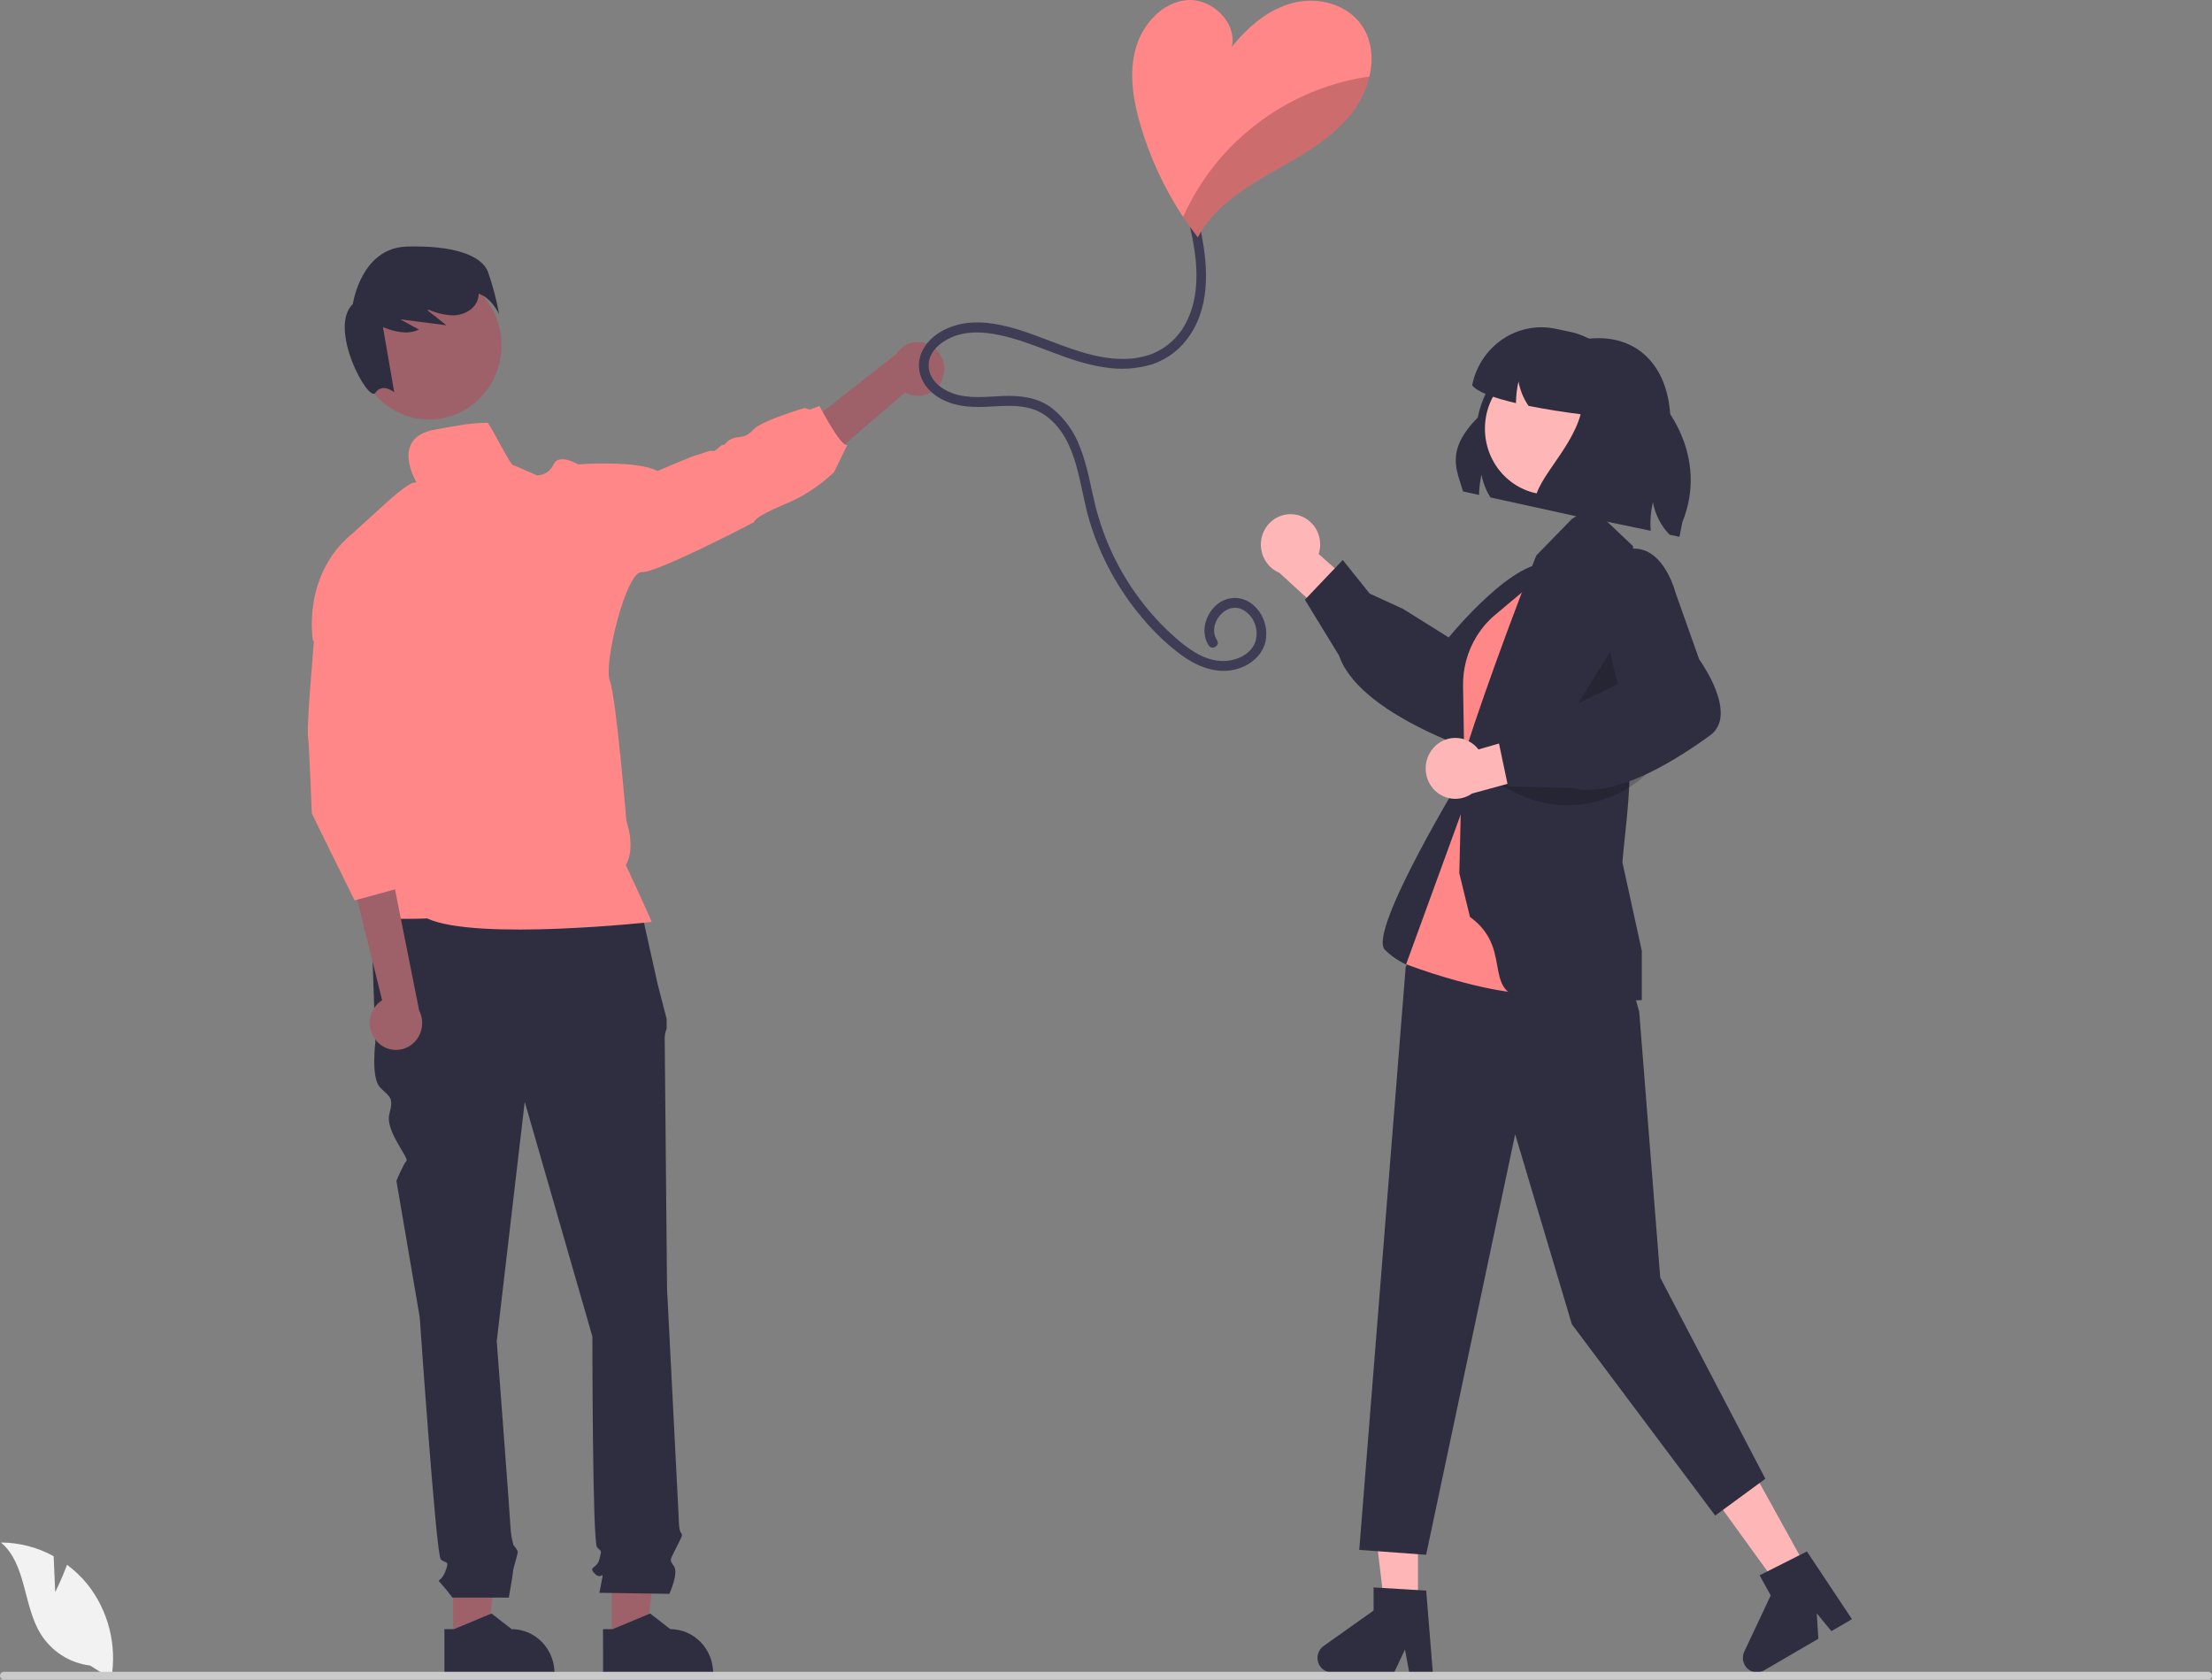 <svg width="661" height="502" viewBox="0 0 661 502" fill="none" xmlns="http://www.w3.org/2000/svg">
<rect x="0" y="0" width="661" height="502" fill="#808080" stroke="none"/>
<g clip-path="url(#clip0_2_16)">
<path d="M135.398 490.32L145.603 490.319L150.458 449.906L135.396 449.907L135.398 490.32Z" fill="#9E616A"/>
<path d="M132.796 486.899L135.668 486.899L146.882 482.216L152.892 486.898H152.893C156.289 486.898 159.547 488.284 161.949 490.75C164.35 493.216 165.7 496.56 165.7 500.048V500.475L132.796 500.476L132.796 486.899Z" fill="#2F2E41"/>
<path d="M182.807 490.32L193.012 490.319L197.867 449.906L182.805 449.907L182.807 490.32Z" fill="#9E616A"/>
<path d="M180.204 486.899L183.076 486.899L194.29 482.216L200.301 486.898H200.301C203.698 486.898 206.955 488.284 209.357 490.75C211.759 493.216 213.108 496.56 213.108 500.048V500.475L180.205 500.476L180.204 486.899Z" fill="#2F2E41"/>
<path d="M190.964 269.156L110.788 271.303L112.182 311.39C112.182 311.39 110.788 322.128 113.577 324.991C116.365 327.855 117.76 327.855 116.365 332.866C114.971 337.876 122.338 346.061 121.443 346.979C120.548 347.898 118.457 352.909 118.457 352.909L125.429 393.712C125.429 393.712 130.309 464.58 131.703 466.012C133.098 467.444 134.492 466.012 133.098 469.591C131.703 473.17 130.309 471.739 131.703 473.17C132.938 474.538 134.102 475.972 135.189 477.465H152.045C152.045 477.465 153.316 470.307 153.316 469.591C153.316 468.875 154.71 464.58 154.71 463.865C154.71 463.149 153.478 461.883 153.478 461.883C153.052 460.428 152.764 458.934 152.619 457.422C152.619 455.99 148.436 400.87 148.436 400.87L156.802 329.286L177.02 399.439C177.02 399.439 177.02 461.001 178.415 462.433C179.809 463.865 179.809 463.149 179.112 466.012C178.415 468.875 175.626 468.16 177.718 470.307C179.809 472.455 180.506 468.875 179.809 472.455L179.112 476.034L200.027 476.341C200.027 476.341 202.816 470.307 201.422 468.16C200.027 466.012 200.111 466.598 201.812 463.084C203.513 459.569 204.211 458.854 203.513 458.138C202.816 457.422 202.816 453.614 202.816 453.614L199.33 385.122C199.33 385.122 198.633 312.822 198.633 310.675C198.581 309.569 198.779 308.467 199.212 307.454V304.539L196.542 294.21L190.964 269.156Z" fill="#2F2E41"/>
<path d="M281.699 113.029C281.314 114.129 280.698 115.128 279.896 115.957C279.094 116.786 278.124 117.424 277.056 117.827C275.987 118.23 274.846 118.387 273.712 118.288C272.578 118.189 271.479 117.835 270.492 117.253L235.689 147.19L233.798 132.556L267.838 105.801C268.901 104.164 270.512 102.984 272.366 102.485C274.219 101.986 276.187 102.203 277.895 103.094C279.604 103.985 280.935 105.488 281.636 107.319C282.337 109.15 282.359 111.182 281.699 113.029Z" fill="#9E616A"/>
<path d="M128.238 125.384C140.174 125.384 149.85 115.449 149.85 103.193C149.85 90.938 140.174 81.002 128.238 81.002C116.301 81.002 106.625 90.938 106.625 103.193C106.625 115.449 116.301 125.384 128.238 125.384Z" fill="#9E616A"/>
<path d="M145.759 81.109C143.747 76.184 135.124 73.261 121.479 73.701C107.834 74.141 105.444 90.849 105.444 90.849C97.929 98.041 110.063 120.497 112.168 117.401C114.273 114.305 117.807 117.232 117.807 117.232L114.439 97.779C117.996 99.184 121.821 100.127 125.167 98.491L119.624 95.447C124.218 96.034 128.812 96.621 133.407 97.208L127.723 92.718C127.86 92.672 127.998 92.623 128.136 92.575C130.415 93.585 132.857 94.154 135.337 94.254C138.235 94.232 141.314 92.838 142.529 90.136C142.852 89.394 143.026 88.593 143.043 87.781C147.039 89.113 149.137 93.919 149.137 93.919C148.378 89.555 147.248 85.269 145.759 81.109Z" fill="#2F2E41"/>
<path d="M145.538 126.377C140.711 126.377 137.603 127.061 130.093 128.359C116.231 130.758 124.533 144.281 124.533 144.281C124.533 144.281 125.16 143.954 123.461 144.281C121.762 144.608 115.971 149.752 115.971 149.752L105.613 159.198C90.004 171.775 93.499 191.399 93.499 191.399L116.26 214.919L106.289 262.107C106.289 262.107 110.526 269.114 108.335 272.256C106.144 275.398 127.641 274.496 127.641 274.496C142.478 281.285 194.748 275.546 194.748 275.546C194.024 273.604 187.026 258.548 187.026 258.548C190.067 253.157 187.171 245.366 187.171 245.366C187.171 245.366 184.149 208.516 182.219 203.422C180.288 198.327 187.161 170.725 191.679 171.022C196.196 171.319 225.377 156.036 225.377 156.036C225.377 156.036 224.644 154.837 234.277 150.793C239.811 148.561 244.884 145.275 249.23 141.11L253.188 132.992C251.286 133.746 244.867 121.317 244.867 121.317L242.067 122.412L240.446 121.931C240.446 121.931 227.791 125.628 225.204 128.324C222.617 131.02 221.748 130.267 219.412 130.871C217.076 131.476 216.786 133.161 216.053 132.972C215.319 132.784 214.016 135.064 212.993 134.766C211.969 134.469 209.778 135.668 208.32 135.966C206.863 136.263 196.505 140.763 196.505 140.763C190.096 137.433 172.72 138.78 172.72 138.78C172.72 138.78 167.035 135.341 165.423 138.78C164.989 139.758 164.293 140.587 163.415 141.172C162.538 141.757 161.516 142.072 160.471 142.081L153.54 139.038C153.137 140.548 145.577 124.812 145.538 126.377Z" fill="#FF8787"/>
<path d="M112.448 311.057C111.691 310.184 111.129 309.152 110.803 308.032C110.477 306.913 110.394 305.733 110.559 304.577C110.725 303.421 111.136 302.316 111.762 301.341C112.389 300.365 113.216 299.542 114.185 298.93L104.366 259.297L117.791 264.579L125.252 302.005C126.145 303.746 126.385 305.762 125.927 307.673C125.469 309.583 124.344 311.255 122.766 312.37C121.188 313.486 119.266 313.969 117.364 313.727C115.462 313.485 113.713 312.535 112.448 311.057Z" fill="#9E616A"/>
<path d="M94.377 183.862L93.164 199.689C93.164 199.689 91.657 217.077 92.052 220.292C92.446 223.508 93.181 243.143 93.181 243.143L105.96 269.099L120.44 265.135L119.573 252.958L120.44 264.144L122.371 254.233L117.544 237.383L120.44 231.437L118.98 211.474L94.377 183.862Z" fill="#FF8787"/>
<path d="M437.194 146.873L441.974 147.925C442.005 145.872 442.254 143.828 442.717 141.831C443.152 144.277 444.068 146.607 445.409 148.677L472.825 154.689L499.147 126.167C499.188 111.907 491.475 101.069 477.646 101.069C476.812 101.069 475.949 101.11 475.075 101.193C467.603 99.909 459.938 101.652 453.693 106.054C447.448 110.457 443.11 117.175 441.592 124.796C431.791 134.705 435.346 140.531 437.194 146.873Z" fill="#2F2E41"/>
<path d="M423.714 480.423H413.77L409.039 441.037H423.716L423.714 480.423Z" fill="#FFB6B6"/>
<path d="M428.163 499.812H421.106L419.847 492.971L416.621 499.812H397.904C397.007 499.812 396.134 499.517 395.411 498.971C394.688 498.425 394.155 497.657 393.888 496.777C393.621 495.898 393.634 494.954 393.927 494.083C394.219 493.212 394.775 492.46 395.514 491.937L410.46 481.338V474.422L426.181 475.386L428.163 499.812Z" fill="#2F2E41"/>
<path d="M540.225 469.308L531.575 474.347L508.53 442.488L521.296 435.052L540.225 469.308Z" fill="#FFB6B6"/>
<path d="M553.413 483.917L547.275 487.493L542.892 482.182L543.374 489.766L527.095 499.25C526.315 499.704 525.414 499.891 524.523 499.782C523.632 499.674 522.798 499.275 522.143 498.646C521.488 498.016 521.047 497.188 520.882 496.283C520.718 495.377 520.841 494.441 521.231 493.612L529.137 476.82L525.813 470.805L539.949 463.677L553.413 483.917Z" fill="#2F2E41"/>
<path d="M386.954 153.773C388.229 153.962 389.447 154.436 390.524 155.161C391.601 155.886 392.509 156.845 393.186 157.97C393.863 159.094 394.291 160.358 394.441 161.671C394.591 162.984 394.459 164.315 394.053 165.57L409.271 179.094L403.523 190.594L382.293 171.185C380.285 170.346 378.646 168.78 377.688 166.784C376.729 164.788 376.517 162.499 377.091 160.353C377.666 158.207 378.987 156.352 380.805 155.139C382.623 153.926 384.811 153.44 386.954 153.773Z" fill="#FFB6B6"/>
<path d="M400.109 195.865L389.931 179.239L401.248 167.359L409.286 177.401L419.242 181.962L432.907 190.511C435.624 187.227 456.561 162.531 465.904 169.641C467.025 170.427 467.968 171.452 468.667 172.646C469.366 173.841 469.805 175.177 469.954 176.562C470.614 183.174 464.843 189.899 464.624 190.148L452.283 207.241C451.899 208.315 447.815 219.384 441.443 222.362C440.538 222.807 439.553 223.054 438.551 223.087C437.548 223.121 436.549 222.94 435.618 222.557C418.733 215.798 407.356 208.174 402.279 200.28C401.381 198.906 400.652 197.423 400.109 195.865Z" fill="#2F2E41"/>
<path d="M437.772 230.567C437.772 230.567 408.53 278.391 413.828 283.831C419.125 289.27 427.369 290.698 427.369 290.698L445.614 266.424L437.772 230.567Z" fill="#2F2E41"/>
<path d="M463.626 165.251L449.844 174.824C443.439 179.273 438.621 185.745 436.121 193.26C433.622 200.774 433.577 208.921 435.994 216.464L439.874 228.572L463.626 165.251Z" fill="#2F2E41"/>
<path d="M487.995 295.797L489.838 302.386L496.125 381.846L527.536 441.952L512.544 452.947L469.711 395.773L452.77 339.003L426.163 464.675L406.175 463.209L420.057 288.967L446.401 239.923L487.995 295.797Z" fill="#2F2E41"/>
<path d="M465.97 167.658L446.788 183.754C442.579 187.286 439.547 192.079 438.117 197.465C437.467 199.91 437.159 202.438 437.2 204.972L437.772 239.923L420.185 288.182C420.185 288.182 467.864 306.676 474.221 290.358C480.578 274.04 465.97 167.658 465.97 167.658Z" fill="#FF8787"/>
<path d="M439.257 274.04L436.078 260.985L436.854 228.503C436.916 226.616 446.714 197.241 459.063 166.038L469.686 155.131L475.413 151.305L488.019 163.253C488.019 163.253 486.416 195.957 486.936 229.436C487.079 238.699 485.493 249.517 484.816 257.721L490.609 284.147V298.856L490.232 298.934C489.856 299.013 484.051 298.829 460.233 298.829C440.498 298.829 453.636 284.462 439.257 274.04Z" fill="#2F2E41"/>
<path opacity="0.2" d="M482.676 192.419L485.572 210.975L465.969 219.278L482.676 192.419Z" fill="black"/>
<path d="M462.929 147.824C473.529 147.824 482.121 139.001 482.121 128.118C482.121 117.235 473.529 108.412 462.929 108.412C452.33 108.412 443.737 117.235 443.737 128.118C443.737 139.001 452.33 147.824 462.929 147.824Z" fill="#FFB6B6"/>
<path opacity="0.2" d="M495.087 228.102C489.979 234.174 483.051 238.332 475.391 239.922C467.731 241.512 459.774 240.443 452.77 236.884L448.593 234.762L495.087 228.102Z" fill="black"/>
<path d="M428.304 223.566C429.16 222.578 430.216 221.795 431.399 221.272C432.582 220.749 433.861 220.499 435.149 220.539C436.436 220.579 437.698 220.908 438.848 221.503C439.998 222.099 441.006 222.945 441.803 223.984L461.181 218.399L467.359 229.662L439.886 237.155C438.097 238.413 435.922 238.954 433.771 238.675C431.62 238.397 429.644 237.317 428.216 235.642C426.788 233.967 426.009 231.813 426.025 229.587C426.041 227.361 426.852 225.219 428.304 223.566V223.566Z" fill="#FFB6B6"/>
<path d="M469.762 235.491L450.64 235.05L447.222 218.806L459.813 217.454L469.006 211.437L483.484 204.44C482.313 200.302 473.78 168.754 484.707 164.668C485.963 164.14 487.316 163.897 488.672 163.956C490.029 164.016 491.356 164.376 492.564 165.012C498.301 168.09 500.586 176.74 500.668 177.065L507.759 197.059C508.42 197.979 515.165 207.578 514.074 214.678C513.937 215.699 513.595 216.679 513.069 217.557C512.544 218.434 511.847 219.19 511.022 219.777C496.224 230.519 483.759 236.066 474.546 236.065C472.934 236.077 471.327 235.884 469.762 235.491Z" fill="#2F2E41"/>
<path d="M439.915 115.155C441.452 117.207 446.744 119.021 453.031 120.486C453.021 120.352 453.021 120.218 453.021 120.084C453.052 118.03 453.302 115.987 453.764 113.989C454.199 116.436 455.115 118.765 456.456 120.836C456.556 120.991 456.656 121.146 456.767 121.3C462.16 122.393 467.864 123.239 472.333 123.806C469.26 135.169 457.48 144.491 458.755 151.4L493.273 158.638C493.06 155.767 493.284 152.88 493.935 150.08C494.596 153.776 496.341 157.176 498.937 159.824L501.869 160.443L502.743 156.019C510.315 137.345 499.76 118.227 482.466 108.339C479.383 103.593 474.595 100.293 469.15 99.161L464.841 98.254C462.124 97.683 459.323 97.667 456.6 98.208C453.877 98.748 451.284 99.834 448.969 101.403C446.654 102.973 444.664 104.995 443.11 107.354C441.557 109.714 440.471 112.364 439.915 115.155Z" fill="#2F2E41"/>
<path d="M16.497 475.83L16.032 465.094C11.185 462.433 5.778 461.028 0.281 461C7.846 467.35 6.901 479.592 12.03 488.132C13.649 490.783 15.829 493.025 18.407 494.694C20.986 496.362 23.897 497.413 26.925 497.77L33.255 501.749C34.124 496.777 33.933 491.67 32.694 486.781C31.456 481.892 29.2 477.337 26.081 473.43C24.311 471.255 22.281 469.319 20.039 467.665C18.523 471.77 16.497 475.83 16.497 475.83Z" fill="#F2F2F2"/>
<path d="M1.149 502H659.851C660.155 501.999 660.447 501.874 660.661 501.653C660.876 501.432 660.997 501.132 660.997 500.82C660.997 500.507 660.876 500.208 660.661 499.987C660.447 499.765 660.155 499.641 659.851 499.64H1.149C0.845 499.641 0.554 499.765 0.339 499.987C0.124 500.208 0.003 500.507 0.003 500.82C0.003 501.132 0.124 501.432 0.339 501.653C0.554 501.874 0.845 501.999 1.149 502Z" fill="#CACACA"/>
<path d="M358.493 67.45C360.881 78.224 362.016 90.437 355.646 100.078C352.938 104.214 348.965 107.305 344.354 108.861C339.687 110.282 334.766 110.592 329.965 109.769C319.1 108.223 309.444 102.412 298.759 100.156C294.043 99.161 289.039 98.832 284.5 100.748C281.098 102.183 277.516 105.07 277.5 109.187C277.483 113.415 281.059 116.221 284.616 117.521C289.362 119.256 294.294 118.584 299.217 118.366C304.519 118.13 309.925 118.622 314.33 121.956C318.118 124.992 321.023 129.036 322.729 133.649C324.943 139.166 325.842 145.097 327.257 150.853C328.523 156.028 330.312 161.052 332.597 165.844C337.081 175.236 343.367 183.602 351.077 190.439C354.88 193.799 359.5 197.222 364.693 197.53C368.699 197.767 373.568 196.039 375.112 191.873C375.685 190.075 375.629 188.127 374.953 186.366C374.277 184.606 373.023 183.143 371.408 182.231C367.975 180.452 364.237 182.989 363.128 186.472C362.838 187.274 362.736 188.136 362.832 188.987C362.927 189.838 363.218 190.653 363.679 191.367C364.72 192.96 362.213 194.451 361.179 192.868C358.778 189.192 360.033 184.249 362.973 181.305C364.407 179.804 366.324 178.89 368.367 178.733C370.41 178.577 372.438 179.189 374.073 180.456C375.772 181.784 377.056 183.592 377.768 185.659C378.48 187.726 378.589 189.962 378.082 192.091C376.847 196.667 372.468 199.577 368.095 200.298C362.695 201.189 357.498 199.01 353.139 195.862C348.766 192.62 344.789 188.849 341.296 184.629C334.194 176.243 328.855 166.441 325.613 155.838C322.426 145.35 322.194 131.496 312.723 124.414C307.849 120.769 301.878 121.173 296.163 121.508C291.119 121.803 286.198 121.75 281.571 119.405C277.75 117.469 274.667 113.895 274.603 109.343C274.539 104.747 277.717 101.051 281.462 98.957C291.354 93.425 303.233 97.887 312.951 101.582C322.724 105.299 333.883 109.661 344.269 105.75C349.062 103.837 352.922 100.051 355.001 95.221C357.516 89.745 357.874 83.531 357.293 77.588C356.95 74.442 356.418 71.32 355.7 68.241C355.287 66.378 358.079 65.582 358.493 67.45V67.45Z" fill="#3F3D56"/>
<path d="M340.742 37.229C343.606 47.046 347.923 56.352 353.542 64.822C354.932 66.903 356.393 68.931 357.925 70.907C359.115 68.686 360.557 66.617 362.22 64.742C368.06 58.151 375.889 53.84 383.486 49.519C391.083 45.197 398.795 40.559 404.162 33.551C406.571 30.397 408.295 26.751 409.221 22.857C410.437 17.575 409.974 12.064 406.972 7.653C402.608 1.241 393.911 -1.019 386.517 0.834C379.113 2.688 372.916 7.97 368.109 14.036C369.682 6.583 362.027 -0.613 354.623 0.041C347.22 0.706 341.283 7.346 339.314 14.7C337.335 22.044 338.619 29.914 340.742 37.229Z" fill="#FF8787"/>
<g opacity="0.2">
<path d="M353.542 64.822C354.932 66.903 356.393 68.931 357.925 70.907C359.115 68.686 360.557 66.616 362.22 64.742C368.06 58.151 375.889 53.84 383.486 49.519C391.083 45.197 398.795 40.559 404.162 33.551C406.571 30.397 408.295 26.751 409.221 22.857C392.143 25.288 376.45 33.836 364.913 46.991C360.295 52.332 356.463 58.339 353.542 64.822Z" fill="black"/>
</g>
</g>
<defs>
<clipPath id="clip0_2_16">
<rect width="661" height="502" fill="white"/>
</clipPath>
</defs>
</svg>
